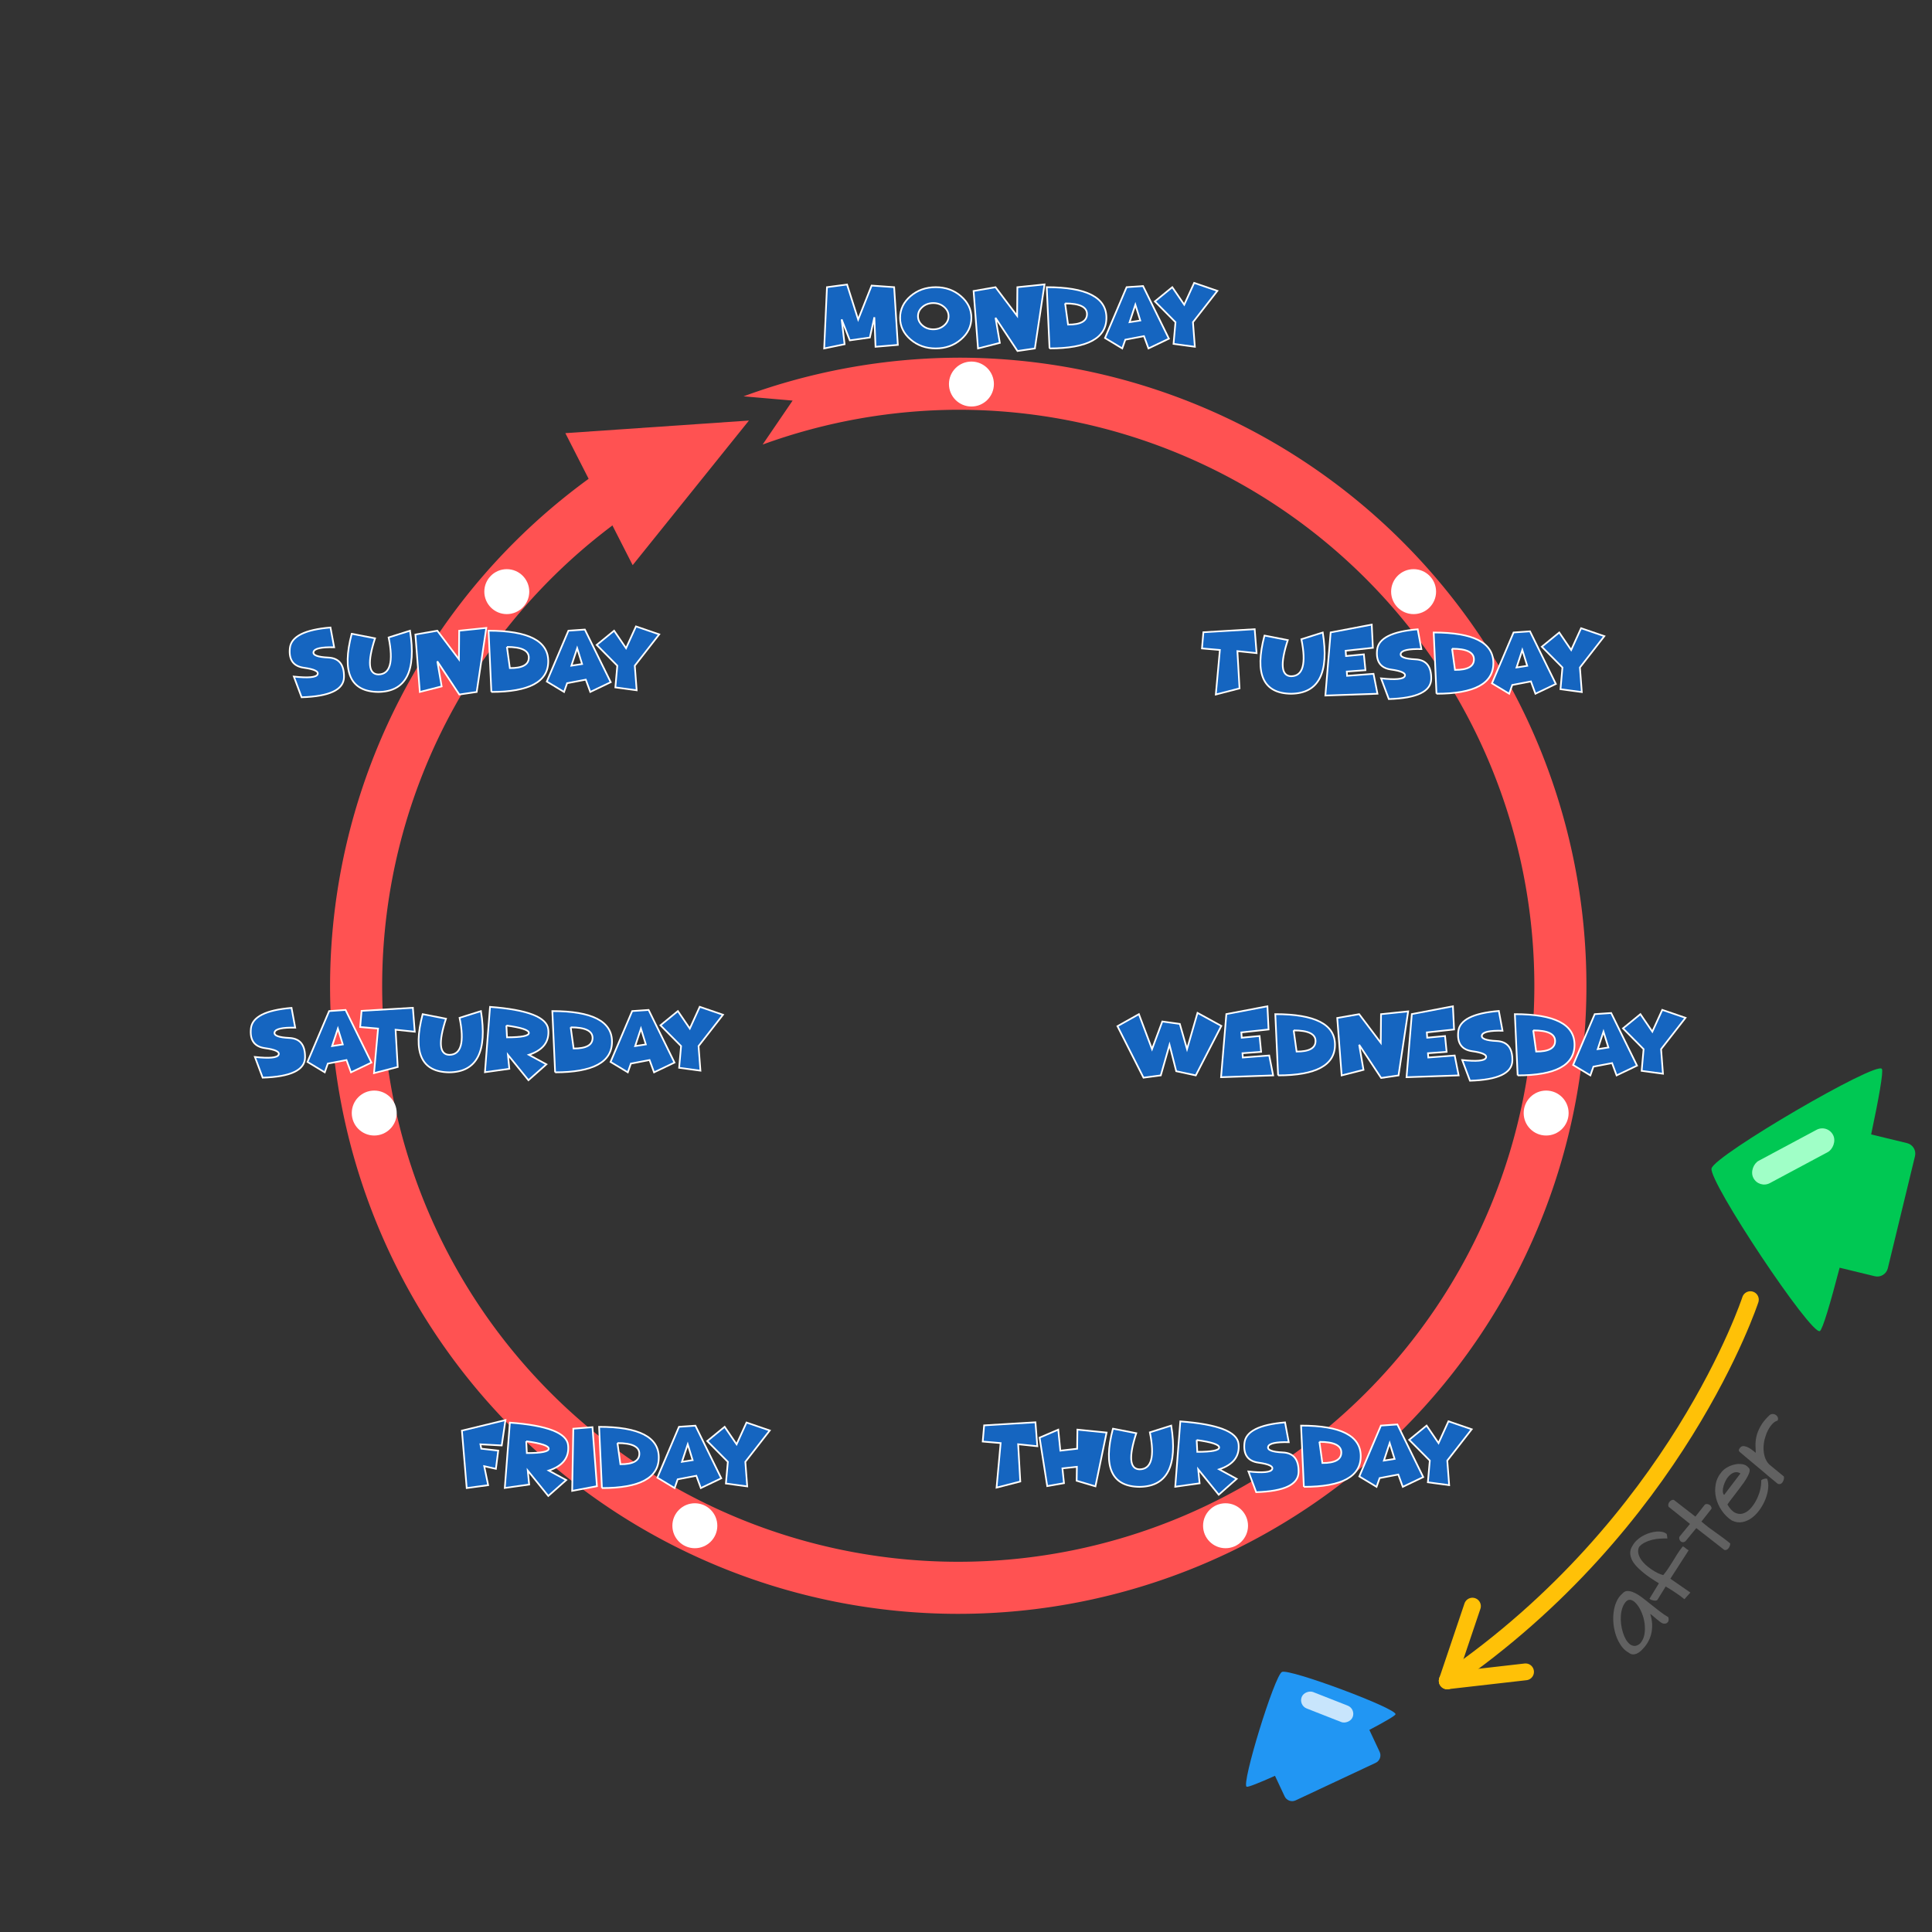 <?xml version="1.0" encoding="UTF-8"?>
<!-- Created with Inkscape (http://www.inkscape.org/) -->
<svg width="512" height="512" version="1.1" viewBox="0 0 135.467 135.467" xmlns="http://www.w3.org/2000/svg" xmlns:cc="http://creativecommons.org/ns#" xmlns:dc="http://purl.org/dc/elements/1.1/" xmlns:rdf="http://www.w3.org/1999/02/22-rdf-syntax-ns#">
 <rect x="0" y="0" width="135.467" height="135.467" fill="#333333" stroke="none"/>
 <rect x="3.9062502e-7" y="-1.8554688e-6" width="135.467" height="135.467" ry="2.062" opacity="0" stroke-width=".828"/>
 <g transform="matrix(-.403 .189 -.189 -.403 284.875 44.823)">
  <path transform="scale(.265)" d="m1729.811 73.541c-2.733 0-4.934 2.201-4.934 4.934v14.389c-10.153 0.47-17.372 1.078-18.012 1.783-2.398 2.644 45.508 51.537 50.428 51.467 4.919-0.07 50.48-50.302 47.959-52.875-0.671-0.685-7.876-1.086-18-1.266v-13.498c0-2.733-2.199-4.934-4.932-4.934z" fill="#2196f3"/>
  <rect transform="rotate(-43.437)" x="312.677" y="335.33" width="2.779" height="8.63" ry="1.39" fill="#c8e5fc"/>
 </g>
 <g transform="matrix(.445 0 0 .445 -138.896 -2.714)">
  <path d="m613.865 188.277c0.223-0.919-0.338-1.838-1.257-2.061l-5.65-1.369c1.201-5.644 1.962-9.919 1.69-10.327-0.854-1.281-26.35 13.615-26.838 15.68-0.488 2.065 15.731 26.412 17.072 25.628 0.427-0.249 1.659-4.404 3.11-9.979l5.533 1.341c0.919 0.223 1.838-0.338 2.061-1.257z" fill="#00c853"/>
  <rect transform="matrix(.451 .893 -.882 .472 0 0)" x="444.596" y="-453.024" width="3.932" height="14.259" ry="1.96" fill="#a0ffc7"/>
 </g>
 <path d="m67.19 25.08a44.047 44.04 0 0 0 -15.053 2.71l3.439 0.298-2.103 3.083a40.394 40.388 0 0 1 13.717 -2.439 40.394 40.388 0 0 1 40.394 40.388 40.394 40.388 0 0 1 -40.394 40.388 40.394 40.388 0 0 1 -40.394 -40.388 40.394 40.388 0 0 1 19 -34.233l-1.561-3.29a44.047 44.04 0 0 0 -21.092 37.522 44.047 44.04 0 0 0 44.047 44.04 44.047 44.04 0 0 0 44.046 -44.04 44.047 44.04 0 0 0 -44.046 -44.04z" fill="#ff5252" stroke-width=".445"/>
 <path d="m39.641 30.371 12.872-0.883-8.152 10.139z" fill="#ff5252" stroke-width=".445"/>
 <ellipse cx="64.901" cy="65.691" rx="55.424" ry="50.397" opacity="0" stroke-width="2.356"/>
 <g fill="#1565c0" stroke="#fff" stroke-width=".118">
  <g transform="scale(1 1)" style="font-feature-settings:normal;font-variant-caps:normal;font-variant-ligatures:normal;font-variant-numeric:normal" aria-label="Monday">
   <path d="m62.696 20.137 0.258 4.046-1.564 0.132-0.083-2.07-0.316 1.423-1.405 0.196-0.571-1.469 0.206 1.742-1.432 0.294 0.196-4.294 1.408-0.187 0.779 2.454 0.945-2.38z" style="font-feature-settings:normal;font-variant-caps:normal;font-variant-ligatures:normal;font-variant-numeric:normal"/>
   <path d="m65.613 24.431q-1.037 0-1.77-0.629-0.73-0.629-0.73-1.518t0.73-1.518q0.733-0.629 1.77-0.629 1.034 0 1.764 0.629 0.733 0.629 0.733 1.518t-0.733 1.518q-0.73 0.629-1.764 0.629zm-0.172-1.34q0.442 0 0.755-0.27 0.316-0.27 0.316-0.65t-0.316-0.65q-0.313-0.27-0.755-0.27-0.445 0-0.761 0.27-0.313 0.27-0.313 0.65t0.313 0.65q0.316 0.27 0.761 0.27z" style="font-feature-settings:normal;font-variant-caps:normal;font-variant-ligatures:normal;font-variant-numeric:normal"/>
   <path d="m69.803 22.284 0.304 1.758-1.531 0.39-0.31-4.027 1.537-0.267 1.515 2.006 0.018-2.006 1.902-0.196-0.675 4.491-1.218 0.178z" style="font-feature-settings:normal;font-variant-caps:normal;font-variant-ligatures:normal;font-variant-numeric:normal"/>
   <path d="m73.591 24.431-0.196-4.294q4.184 0 4.184 2.147t-3.988 2.147zm1.092-3.156 0.206 1.485q1.328 0.006 1.328-0.739 0-0.745-1.534-0.745z" style="font-feature-settings:normal;font-variant-caps:normal;font-variant-ligatures:normal;font-variant-numeric:normal"/>
   <path d="m78.904 23.818-0.215 0.613-1.209-0.73 1.515-3.564 1.153-0.08 1.813 3.69-1.432 0.684-0.316-0.862zm1.049-1.344-0.344-1.11-0.405 1.227z" style="font-feature-settings:normal;font-variant-caps:normal;font-variant-ligatures:normal;font-variant-numeric:normal"/>
   <path d="m82.422 22.591-1.445-1.457 1.221-0.997 0.837 1.227 0.696-1.528 1.629 0.558-1.712 2.196 0.132 1.724-1.494-0.202z" style="font-feature-settings:normal;font-variant-caps:normal;font-variant-ligatures:normal;font-variant-numeric:normal"/>
  </g>
  <g transform="scale(1 1)" style="font-feature-settings:normal;font-variant-caps:normal;font-variant-ligatures:normal;font-variant-numeric:normal" aria-label="Tuesday">
   <path d="m86.763 45.655 0.15 2.613-1.663 0.429 0.285-3.123-1.255-0.107 0.098-1.135 3.598-0.215 0.132 1.678z" style="font-feature-settings:normal;font-variant-caps:normal;font-variant-ligatures:normal;font-variant-numeric:normal"/>
   <path d="m88.662 44.563 1.635 0.319q-0.816 2.506 0.233 2.534 1.245-0.009 0.721-2.595l1.497-0.472q0.687 4.258-2.218 4.294-2.935-0.028-1.868-4.08z" style="font-feature-settings:normal;font-variant-caps:normal;font-variant-ligatures:normal;font-variant-numeric:normal"/>
   <path d="m96.183 43.796 0.08 1.626-1.908 0.206 0.025 0.371 1.251-0.117 0.11 1.11-1.307 0.095 0.021 0.301 1.853-0.141 0.276 1.396-3.653 0.126 0.371-4.426z" style="font-feature-settings:normal;font-variant-caps:normal;font-variant-ligatures:normal;font-variant-numeric:normal"/>
   <path d="m97.536 46.947q-1.107-0.156-0.978-1.377t2.847-1.445l0.258 1.386q-1.347-0.031-1.445 0.319-0.098 0.35 1.031 0.402 1.129 0.052 1.104 1.374-0.025 1.322-2.972 1.411l-0.543-1.451q1.509 0.163 1.659-0.15 0.15-0.316-0.96-0.469z" style="font-feature-settings:normal;font-variant-caps:normal;font-variant-ligatures:normal;font-variant-numeric:normal"/>
   <path d="m100.723 48.643-0.196-4.294q4.184 0 4.184 2.147t-3.988 2.147zm1.092-3.156 0.206 1.485q1.328 0.006 1.328-0.739 0-0.745-1.534-0.745z" style="font-feature-settings:normal;font-variant-caps:normal;font-variant-ligatures:normal;font-variant-numeric:normal"/>
   <path d="m106.036 48.029-0.215 0.613-1.209-0.73 1.515-3.564 1.153-0.08 1.813 3.69-1.432 0.684-0.316-0.862zm1.049-1.344-0.344-1.11-0.405 1.227z" style="font-feature-settings:normal;font-variant-caps:normal;font-variant-ligatures:normal;font-variant-numeric:normal"/>
   <path d="m109.554 46.803-1.445-1.457 1.221-0.997 0.837 1.227 0.696-1.528 1.629 0.558-1.712 2.196 0.132 1.724-1.494-0.202z" style="font-feature-settings:normal;font-variant-caps:normal;font-variant-ligatures:normal;font-variant-numeric:normal"/>
  </g>
  <g transform="scale(1 1)" style="font-feature-settings:normal;font-variant-caps:normal;font-variant-ligatures:normal;font-variant-numeric:normal" aria-label="Wednesday">
   <path d="m82.004 73.257-0.613 2.147-1.212 0.16-1.825-3.61 1.503-0.844 0.92 2.454 0.721-1.939 1.227 0.169 0.506 1.77 0.736-2.543 1.669 0.914-1.791 3.469-1.371-0.294z" style="font-feature-settings:normal;font-variant-caps:normal;font-variant-ligatures:normal;font-variant-numeric:normal"/>
   <path d="m88.869 70.558 0.08 1.626-1.908 0.206 0.025 0.371 1.251-0.117 0.11 1.11-1.307 0.095 0.021 0.301 1.853-0.141 0.276 1.396-3.653 0.126 0.371-4.426z" style="font-feature-settings:normal;font-variant-caps:normal;font-variant-ligatures:normal;font-variant-numeric:normal"/>
   <path d="m89.617 75.404-0.196-4.294q4.184 0 4.184 2.147t-3.988 2.147zm1.092-3.156 0.206 1.485q1.328 0.006 1.328-0.739 0-0.745-1.534-0.745z" style="font-feature-settings:normal;font-variant-caps:normal;font-variant-ligatures:normal;font-variant-numeric:normal"/>
   <path d="m95.301 73.257 0.304 1.758-1.531 0.39-0.31-4.027 1.537-0.267 1.515 2.006 0.018-2.006 1.902-0.196-0.675 4.491-1.218 0.178z" style="font-feature-settings:normal;font-variant-caps:normal;font-variant-ligatures:normal;font-variant-numeric:normal"/>
   <path d="m101.875 70.558 0.08 1.626-1.908 0.206 0.025 0.371 1.251-0.117 0.11 1.11-1.307 0.095 0.021 0.301 1.853-0.141 0.276 1.396-3.653 0.126 0.371-4.426z" style="font-feature-settings:normal;font-variant-caps:normal;font-variant-ligatures:normal;font-variant-numeric:normal"/>
   <path d="m103.227 73.708q-1.107-0.156-0.979-1.377 0.129-1.221 2.847-1.445l0.258 1.386q-1.347-0.031-1.445 0.319-0.098 0.35 1.031 0.402 1.129 0.052 1.104 1.374-0.025 1.322-2.972 1.411l-0.543-1.451q1.509 0.163 1.659-0.15 0.15-0.316-0.96-0.469z" style="font-feature-settings:normal;font-variant-caps:normal;font-variant-ligatures:normal;font-variant-numeric:normal"/>
   <path d="m106.414 75.404-0.196-4.294q4.184 0 4.184 2.147t-3.988 2.147zm1.092-3.156 0.206 1.485q1.328 0.006 1.328-0.739 0-0.745-1.534-0.745z" style="font-feature-settings:normal;font-variant-caps:normal;font-variant-ligatures:normal;font-variant-numeric:normal"/>
   <path d="m111.727 74.791-0.215 0.613-1.209-0.73 1.515-3.564 1.153-0.08 1.813 3.69-1.432 0.684-0.316-0.862zm1.049-1.344-0.344-1.11-0.405 1.227z" style="font-feature-settings:normal;font-variant-caps:normal;font-variant-ligatures:normal;font-variant-numeric:normal"/>
   <path d="m115.245 73.564-1.445-1.457 1.221-0.997 0.837 1.227 0.696-1.528 1.629 0.558-1.712 2.196 0.132 1.724-1.494-0.202z" style="font-feature-settings:normal;font-variant-caps:normal;font-variant-ligatures:normal;font-variant-numeric:normal"/>
  </g>
  <g transform="scale(1 1)" style="font-feature-settings:normal;font-variant-caps:normal;font-variant-ligatures:normal;font-variant-numeric:normal" aria-label="Thursday">
   <path d="m71.39 101.266 0.15 2.613-1.663 0.429 0.285-3.123-1.255-0.107 0.098-1.135 3.598-0.215 0.132 1.678z" style="font-feature-settings:normal;font-variant-caps:normal;font-variant-ligatures:normal;font-variant-numeric:normal"/>
   <path d="m74.494 102.959 0.11 1.037-1.175 0.206-0.534-3.399 1.307-0.558 0.147 1.472 1.178-0.135 0.018-1.34 2.046 0.206-0.782 3.77-1.316-0.39 0.015-0.979z" style="font-feature-settings:normal;font-variant-caps:normal;font-variant-ligatures:normal;font-variant-numeric:normal"/>
   <path d="m78.037 100.174 1.635 0.319q-0.816 2.506 0.233 2.534 1.245-9e-3 0.721-2.595l1.497-0.472q0.687 4.258-2.218 4.294-2.935-0.028-1.868-4.08z" style="font-feature-settings:normal;font-variant-caps:normal;font-variant-ligatures:normal;font-variant-numeric:normal"/>
   <path d="m83.908 100.972 0.043 0.828q1.534 0 1.534-0.307t-1.577-0.521zm0.206 3.034-1.709 0.239 0.356-4.58q3.951 0.294 4.083 1.583 0.135 1.285-1.359 1.779l1.227 0.666-1.258 1.113-1.439-1.779z" style="font-feature-settings:normal;font-variant-caps:normal;font-variant-ligatures:normal;font-variant-numeric:normal"/>
   <path d="m88.236 102.557q-1.107-0.156-0.978-1.377 0.129-1.221 2.847-1.445l0.258 1.386q-1.347-0.031-1.445 0.319-0.098 0.35 1.031 0.402 1.129 0.052 1.104 1.374-0.025 1.322-2.972 1.411l-0.543-1.451q1.509 0.163 1.659-0.15 0.15-0.316-0.96-0.469z" style="font-feature-settings:normal;font-variant-caps:normal;font-variant-ligatures:normal;font-variant-numeric:normal"/>
   <path d="m91.423 104.254-0.196-4.294q4.184 0 4.184 2.147 0 2.147-3.988 2.147zm1.092-3.156 0.206 1.485q1.328 6e-3 1.328-0.739 0-0.745-1.534-0.745z" style="font-feature-settings:normal;font-variant-caps:normal;font-variant-ligatures:normal;font-variant-numeric:normal"/>
   <path d="m96.736 103.64-0.215 0.613-1.209-0.73 1.515-3.564 1.153-0.08 1.813 3.69-1.432 0.684-0.316-0.862zm1.049-1.344-0.344-1.11-0.405 1.227z" style="font-feature-settings:normal;font-variant-caps:normal;font-variant-ligatures:normal;font-variant-numeric:normal"/>
   <path d="m100.254 102.413-1.445-1.457 1.221-0.997 0.837 1.227 0.696-1.528 1.629 0.558-1.712 2.196 0.132 1.724-1.494-0.202z" style="font-feature-settings:normal;font-variant-caps:normal;font-variant-ligatures:normal;font-variant-numeric:normal"/>
  </g>
  <g transform="scale(1 1)" style="font-feature-settings:normal;font-variant-caps:normal;font-variant-ligatures:normal;font-variant-numeric:normal" aria-label="Friday">
   <path d="m35.441 99.573-0.261 1.779l-1.494-0.08 0.061 0.307 1.187 0.135-0.163 1.276-0.819-0.184 0.276 1.331-1.503 0.202-0.337-4.027z" style="font-feature-settings:normal;font-variant-caps:normal;font-variant-ligatures:normal;font-variant-numeric:normal"/>
   <path d="m36.898 101.058 0.043 0.828q1.534 0 1.534-0.307t-1.577-0.521zm0.206 3.034-1.709 0.239 0.356-4.58q3.951 0.294 4.083 1.583 0.135 1.285-1.359 1.779l1.227 0.666-1.258 1.113-1.439-1.779z" style="font-feature-settings:normal;font-variant-caps:normal;font-variant-ligatures:normal;font-variant-numeric:normal"/>
   <path d="m41.542 100.07 0.313 4.138-1.736 0.328 0.08-4.359z" style="font-feature-settings:normal;font-variant-caps:normal;font-variant-ligatures:normal;font-variant-numeric:normal"/>
   <path d="m42.204 104.34-0.196-4.294q4.184 0 4.184 2.147 0 2.147-3.988 2.147zm1.092-3.156 0.206 1.485q1.328 6e-3 1.328-0.739 0-0.745-1.534-0.745z" style="font-feature-settings:normal;font-variant-caps:normal;font-variant-ligatures:normal;font-variant-numeric:normal"/>
   <path d="m47.517 103.726-0.215 0.613-1.209-0.73 1.515-3.564 1.153-0.08 1.813 3.69-1.432 0.684-0.316-0.862zm1.049-1.344-0.344-1.11-0.405 1.227z" style="font-feature-settings:normal;font-variant-caps:normal;font-variant-ligatures:normal;font-variant-numeric:normal"/>
   <path d="m51.035 102.499-1.445-1.457 1.221-0.997 0.837 1.227 0.696-1.528 1.629 0.558-1.712 2.196 0.132 1.724-1.494-0.202z" style="font-feature-settings:normal;font-variant-caps:normal;font-variant-ligatures:normal;font-variant-numeric:normal"/>
  </g>
  <g transform="scale(1 1)" style="font-feature-settings:normal;font-variant-caps:normal;font-variant-ligatures:normal;font-variant-numeric:normal" aria-label="Saturday">
   <path d="m18.572 73.493q-1.107-0.156-0.978-1.377t2.847-1.445l0.258 1.386q-1.347-0.031-1.445 0.319-0.098 0.35 1.031 0.402 1.129 0.052 1.104 1.374-0.025 1.322-2.972 1.411l-0.543-1.451q1.509 0.163 1.659-0.15 0.15-0.316-0.96-0.469z" style="font-feature-settings:normal;font-variant-caps:normal;font-variant-ligatures:normal;font-variant-numeric:normal"/>
   <path d="m22.986 74.576-0.215 0.613-1.209-0.73 1.515-3.564 1.153-0.08 1.813 3.69-1.432 0.684-0.316-0.862zm1.049-1.344-0.344-1.11-0.405 1.227z" style="font-feature-settings:normal;font-variant-caps:normal;font-variant-ligatures:normal;font-variant-numeric:normal"/>
   <path d="m27.737 72.202 0.15 2.613-1.663 0.429 0.285-3.123-1.255-0.107 0.098-1.135 3.598-0.215 0.132 1.678z" style="font-feature-settings:normal;font-variant-caps:normal;font-variant-ligatures:normal;font-variant-numeric:normal"/>
   <path d="m29.636 71.11 1.635 0.319q-0.816 2.506 0.233 2.534 1.245-0.009 0.721-2.595l1.497-0.472q0.687 4.258-2.218 4.294-2.935-0.028-1.868-4.08z" style="font-feature-settings:normal;font-variant-caps:normal;font-variant-ligatures:normal;font-variant-numeric:normal"/>
   <path d="m35.507 71.907 0.043 0.828q1.534 0 1.534-0.307 0-0.307-1.577-0.521zm0.206 3.034-1.709 0.239 0.356-4.58q3.951 0.294 4.083 1.583 0.135 1.285-1.359 1.779l1.227 0.666-1.258 1.113-1.439-1.779z" style="font-feature-settings:normal;font-variant-caps:normal;font-variant-ligatures:normal;font-variant-numeric:normal"/>
   <path d="m38.924 75.189-0.196-4.294q4.184 0 4.184 2.147 0 2.147-3.988 2.147zm1.092-3.156 0.206 1.485q1.328 0.006 1.328-0.739 0-0.745-1.534-0.745z" style="font-feature-settings:normal;font-variant-caps:normal;font-variant-ligatures:normal;font-variant-numeric:normal"/>
   <path d="m44.236 74.576-0.215 0.613-1.209-0.73 1.515-3.564 1.153-0.08 1.813 3.69-1.432 0.684-0.316-0.862zm1.049-1.344-0.344-1.11-0.405 1.227z" style="font-feature-settings:normal;font-variant-caps:normal;font-variant-ligatures:normal;font-variant-numeric:normal"/>
   <path d="m47.755 73.349-1.445-1.457 1.221-0.997 0.837 1.227 0.696-1.528 1.629 0.558-1.712 2.196 0.132 1.724-1.494-0.202z" style="font-feature-settings:normal;font-variant-caps:normal;font-variant-ligatures:normal;font-variant-numeric:normal"/>
  </g>
  <g transform="scale(1 1)" style="font-feature-settings:normal;font-variant-caps:normal;font-variant-ligatures:normal;font-variant-numeric:normal" aria-label="Sunday ">
   <path d="m21.303 46.821q-1.107-0.156-0.978-1.377 0.129-1.221 2.847-1.445l0.258 1.386q-1.347-0.031-1.445 0.319-0.098 0.35 1.031 0.402 1.129 0.052 1.104 1.374-0.025 1.322-2.972 1.411l-0.543-1.451q1.509 0.163 1.659-0.15 0.15-0.316-0.96-0.469z" style="font-feature-settings:normal;font-variant-caps:normal;font-variant-ligatures:normal;font-variant-numeric:normal"/>
   <path d="m24.661 44.438 1.635 0.319q-0.816 2.506 0.233 2.534 1.245-0.009 0.721-2.595l1.497-0.472q0.687 4.258-2.218 4.294-2.935-0.028-1.868-4.08z" style="font-feature-settings:normal;font-variant-caps:normal;font-variant-ligatures:normal;font-variant-numeric:normal"/>
   <path d="m30.664 46.37 0.304 1.758-1.531 0.39-0.31-4.027 1.537-0.267 1.515 2.006 0.018-2.006 1.902-0.196-0.675 4.491-1.218 0.178z" style="font-feature-settings:normal;font-variant-caps:normal;font-variant-ligatures:normal;font-variant-numeric:normal"/>
   <path d="m34.453 48.517-0.196-4.294q4.184 0 4.184 2.147 0 2.147-3.988 2.147zm1.092-3.156 0.206 1.485q1.328 0.006 1.328-0.739 0-0.745-1.534-0.745z" style="font-feature-settings:normal;font-variant-caps:normal;font-variant-ligatures:normal;font-variant-numeric:normal"/>
   <path d="m39.765 47.904-0.215 0.613-1.209-0.73 1.515-3.564 1.153-0.08 1.813 3.69-1.432 0.684-0.316-0.862zm1.049-1.344-0.344-1.11-0.405 1.227z" style="font-feature-settings:normal;font-variant-caps:normal;font-variant-ligatures:normal;font-variant-numeric:normal"/>
   <path d="m43.284 46.677-1.445-1.457 1.221-0.997 0.837 1.227 0.696-1.528 1.629 0.558-1.712 2.196 0.132 1.724-1.494-0.202z" style="font-feature-settings:normal;font-variant-caps:normal;font-variant-ligatures:normal;font-variant-numeric:normal"/>
  </g>
 </g>
 <g transform="translate(-869.754,-509.738)" fill="#fff">
  <ellipse cx="937.868" cy="536.666" rx="1.576" ry="1.576"/>
  <ellipse cx="968.872" cy="551.222" rx="1.576" ry="1.576"/>
  <ellipse cx="978.166" cy="587.782" rx="1.576" ry="1.576"/>
  <ellipse cx="955.686" cy="616.719" rx="1.576" ry="1.576"/>
  <ellipse transform="scale(-1,1)" cx="-905.289" cy="551.222" rx="1.576" ry="1.576"/>
  <ellipse transform="scale(-1,1)" cx="-895.995" cy="587.782" rx="1.576" ry="1.576"/>
  <ellipse transform="scale(-1,1)" cx="-918.475" cy="616.719" rx="1.576" ry="1.576"/>
 </g>
 <g transform="matrix(-.112 .431 -.431 -.112 153.161 30.867)" fill="none" stroke="#ffc107" stroke-linecap="round" stroke-width="2.646">
  <g transform="rotate(-26.301,280.877,257.94)">
   <path d="m311.019 55.611-10.704-6.275"/>
   <path d="m312.145 43.254-1.127 12.356"/>
  </g>
  <path d="m148.161 32.101s36.962 2.27 70.088 31.1"/>
 </g>
 <g transform="matrix(.635 -.772 .772 .635 0 0)" fill="#616161" stroke-width=".118" style="font-feature-settings:normal;font-variant-caps:normal;font-variant-ligatures:normal;font-variant-numeric:normal" aria-label="after">
  <path d="m-13.9 161.318q-0.178 0.276-0.411 0.503-0.233 0.221-0.515 0.38-0.276 0.153-0.607 0.227-0.325 0.074-0.687 0.043-0.129 0-0.276-0.031t-0.276-0.098q-0.123-0.068-0.202-0.178-0.08-0.11-0.08-0.276-0.067-0.344 0.031-0.712 0.104-0.374 0.313-0.724 0.215-0.356 0.515-0.663 0.307-0.313 0.65-0.528 0.344-0.221 0.699-0.319 0.362-0.104 0.693-0.043 0.252 0 0.386 0.166 0.141 0.166 0.209 0.448 0.074 0.276 0.086 0.644 0.018 0.362 0.018 0.761 0.006 0.393 0.018 0.791 0.012 0.393 0.067 0.73-0.006 0.012-0.061 0.074-0.049 0.061-0.129 0.098t-0.184 0.012q-0.098-0.018-0.196-0.172-0.037-0.061-0.049-0.215-0.006-0.16-0.006-0.337 0.006-0.178 0.006-0.344 0.006-0.166-0.012-0.239zm-0.386-1.865q-0.239-0.018-0.497 0.074-0.258 0.092-0.503 0.264-0.239 0.166-0.454 0.393-0.215 0.221-0.374 0.466-0.16 0.239-0.252 0.479-0.086 0.239-0.08 0.442 0.012 0.196 0.129 0.337 0.123 0.135 0.38 0.178 0.356 6e-3 0.681-0.178 0.325-0.19 0.589-0.472 0.264-0.282 0.442-0.613 0.184-0.337 0.245-0.632 0.067-0.294 0-0.497-0.067-0.209-0.307-0.239z" style="font-feature-settings:normal;font-variant-caps:normal;font-variant-ligatures:normal;font-variant-numeric:normal"/>
  <path d="m-12.814 161.078q-0.049 0-0.104-0.043-0.049-0.049-0.092-0.117-0.043-0.074-0.074-0.16-0.025-0.086-0.025-0.16l1.258-0.178q-0.11-0.718-0.117-1.227-0.006-0.509 0.055-0.853 0.067-0.35 0.196-0.552 0.129-0.209 0.282-0.313 0.16-0.11 0.337-0.141 0.178-0.037 0.344-0.043 0.202-6e-3 0.423 0.043 0.221 0.049 0.436 0.147 0.215 0.092 0.405 0.227 0.19 0.129 0.337 0.282 0.147 0.153 0.233 0.319 0.086 0.16 0.086 0.319 0 0.018-0.031 0.055t-0.067 0.08q-0.037 0.037-0.074 0.074-0.031 0.037-0.037 0.049-0.135-0.178-0.325-0.38-0.19-0.209-0.417-0.38t-0.479-0.282q-0.252-0.117-0.503-0.117-0.227 0.061-0.368 0.233-0.141 0.166-0.215 0.399-0.074 0.233-0.092 0.509-0.012 0.27 0.012 0.534t0.08 0.497q0.061 0.233 0.135 0.393 0.331 0 0.613-0.031 0.288-0.031 0.571-0.068 0.282-0.043 0.577-0.08 0.301-0.037 0.656-0.043 0.018 0 0.025 0.049 0.012 0.043 0.012 0.117 0 0.074 0 0.16 0.006 0.086 0.018 0.166l-2.35 0.276 0.141 1.699-0.626-0.025q0-0.405-0.043-0.791-0.037-0.393-0.104-0.791z" style="font-feature-settings:normal;font-variant-caps:normal;font-variant-ligatures:normal;font-variant-numeric:normal"/>
  <path d="m-8.385 159.986q-0.147-0.037-0.19-0.123-0.049-0.086-0.031-0.172 0.018-0.092 0.08-0.16t0.129-0.074h1.147l-0.025-1.914q0.025-0.074 0.104-0.123 0.08-0.049 0.172-0.055 0.092-0.012 0.184 0.025 0.092 0.031 0.147 0.123l0.055 1.914 1.086-0.025q0.11 0.061 0.147 0.153 0.043 0.086 0.037 0.172-0.006 0.08-0.049 0.147-0.037 0.061-0.086 0.074l-1.135 0.025q-0.006 0.38 0.006 0.687 0.018 0.301 0.037 0.589 0.025 0.282 0.037 0.589 0.018 0.301 0.018 0.675-0.178 0.123-0.362 0.117-0.184-6e-3 -0.252-0.153l-0.067-2.491h-1.19z" style="font-feature-settings:normal;font-variant-caps:normal;font-variant-ligatures:normal;font-variant-numeric:normal"/>
  <path d="m-5.201 161.581q-0.055-0.497 0.086-0.988 0.141-0.497 0.436-0.883 0.301-0.393 0.724-0.626 0.423-0.239 0.932-0.227 0.209-6e-3 0.479 0.092 0.27 0.098 0.497 0.276 0.227 0.172 0.362 0.405 0.141 0.227 0.092 0.485 0.006 0.129-0.129 0.215-0.135 0.08-0.362 0.129-0.221 0.049-0.521 0.074-0.294 0.018-0.626 0.031-0.325 0.012-0.663 0.025-0.337 6e-3 -0.638 0.031-0.172 0.472-0.104 0.779 0.074 0.301 0.301 0.46 0.233 0.16 0.571 0.19 0.344 0.025 0.712-0.049 0.368-0.074 0.724-0.233 0.356-0.166 0.613-0.393 0.037 0 0.092 0.025 0.061 0.025 0.117 0.068 0.055 0.037 0.092 0.086 0.043 0.043 0.043 0.08-0.153 0.264-0.466 0.472-0.313 0.209-0.705 0.337t-0.822 0.16q-0.423 0.031-0.798-0.061-0.374-0.092-0.656-0.325-0.282-0.233-0.38-0.632zm2.932-1.638q-0.031-0.233-0.184-0.35-0.153-0.117-0.362-0.147-0.209-0.037-0.442 6e-3 -0.233 0.043-0.436 0.129-0.196 0.086-0.331 0.202-0.129 0.117-0.135 0.233z" style="font-feature-settings:normal;font-variant-caps:normal;font-variant-ligatures:normal;font-variant-numeric:normal"/>
  <path d="m-1.134 158.937q0.012-0.117 0.098-0.141 0.086-0.031 0.184-0.018 0.16 0.018 0.239 0.166 0.08 0.141 0.11 0.319 0.031 0.178 0.031 0.35 0 0.166 0.006 0.239 0.172-0.147 0.38-0.337 0.215-0.19 0.515-0.344 0.307-0.16 0.73-0.239 0.429-0.086 1.031-0.012 0.147 0.037 0.215 0.141 0.074 0.104 0.074 0.221 0.006 0.11-0.061 0.209-0.061 0.092-0.178 0.104-0.147-0.11-0.393-0.129-0.245-0.018-0.54 0.043-0.288 0.061-0.589 0.196-0.301 0.135-0.558 0.337-0.252 0.202-0.436 0.466-0.178 0.264-0.221 0.577v1.344q-0.012 0.031-0.098 0.092-0.086 0.055-0.196 0.08-0.104 0.031-0.215 0-0.104-0.031-0.16-0.172 0-0.043 0-0.27 0-0.233 0-0.558 0.006-0.331 0.012-0.718 0.006-0.393 0.006-0.767 0.006-0.374 0.006-0.687 0.006-0.313 0.006-0.491z" style="font-feature-settings:normal;font-variant-caps:normal;font-variant-ligatures:normal;font-variant-numeric:normal"/>
 </g>
</svg>
